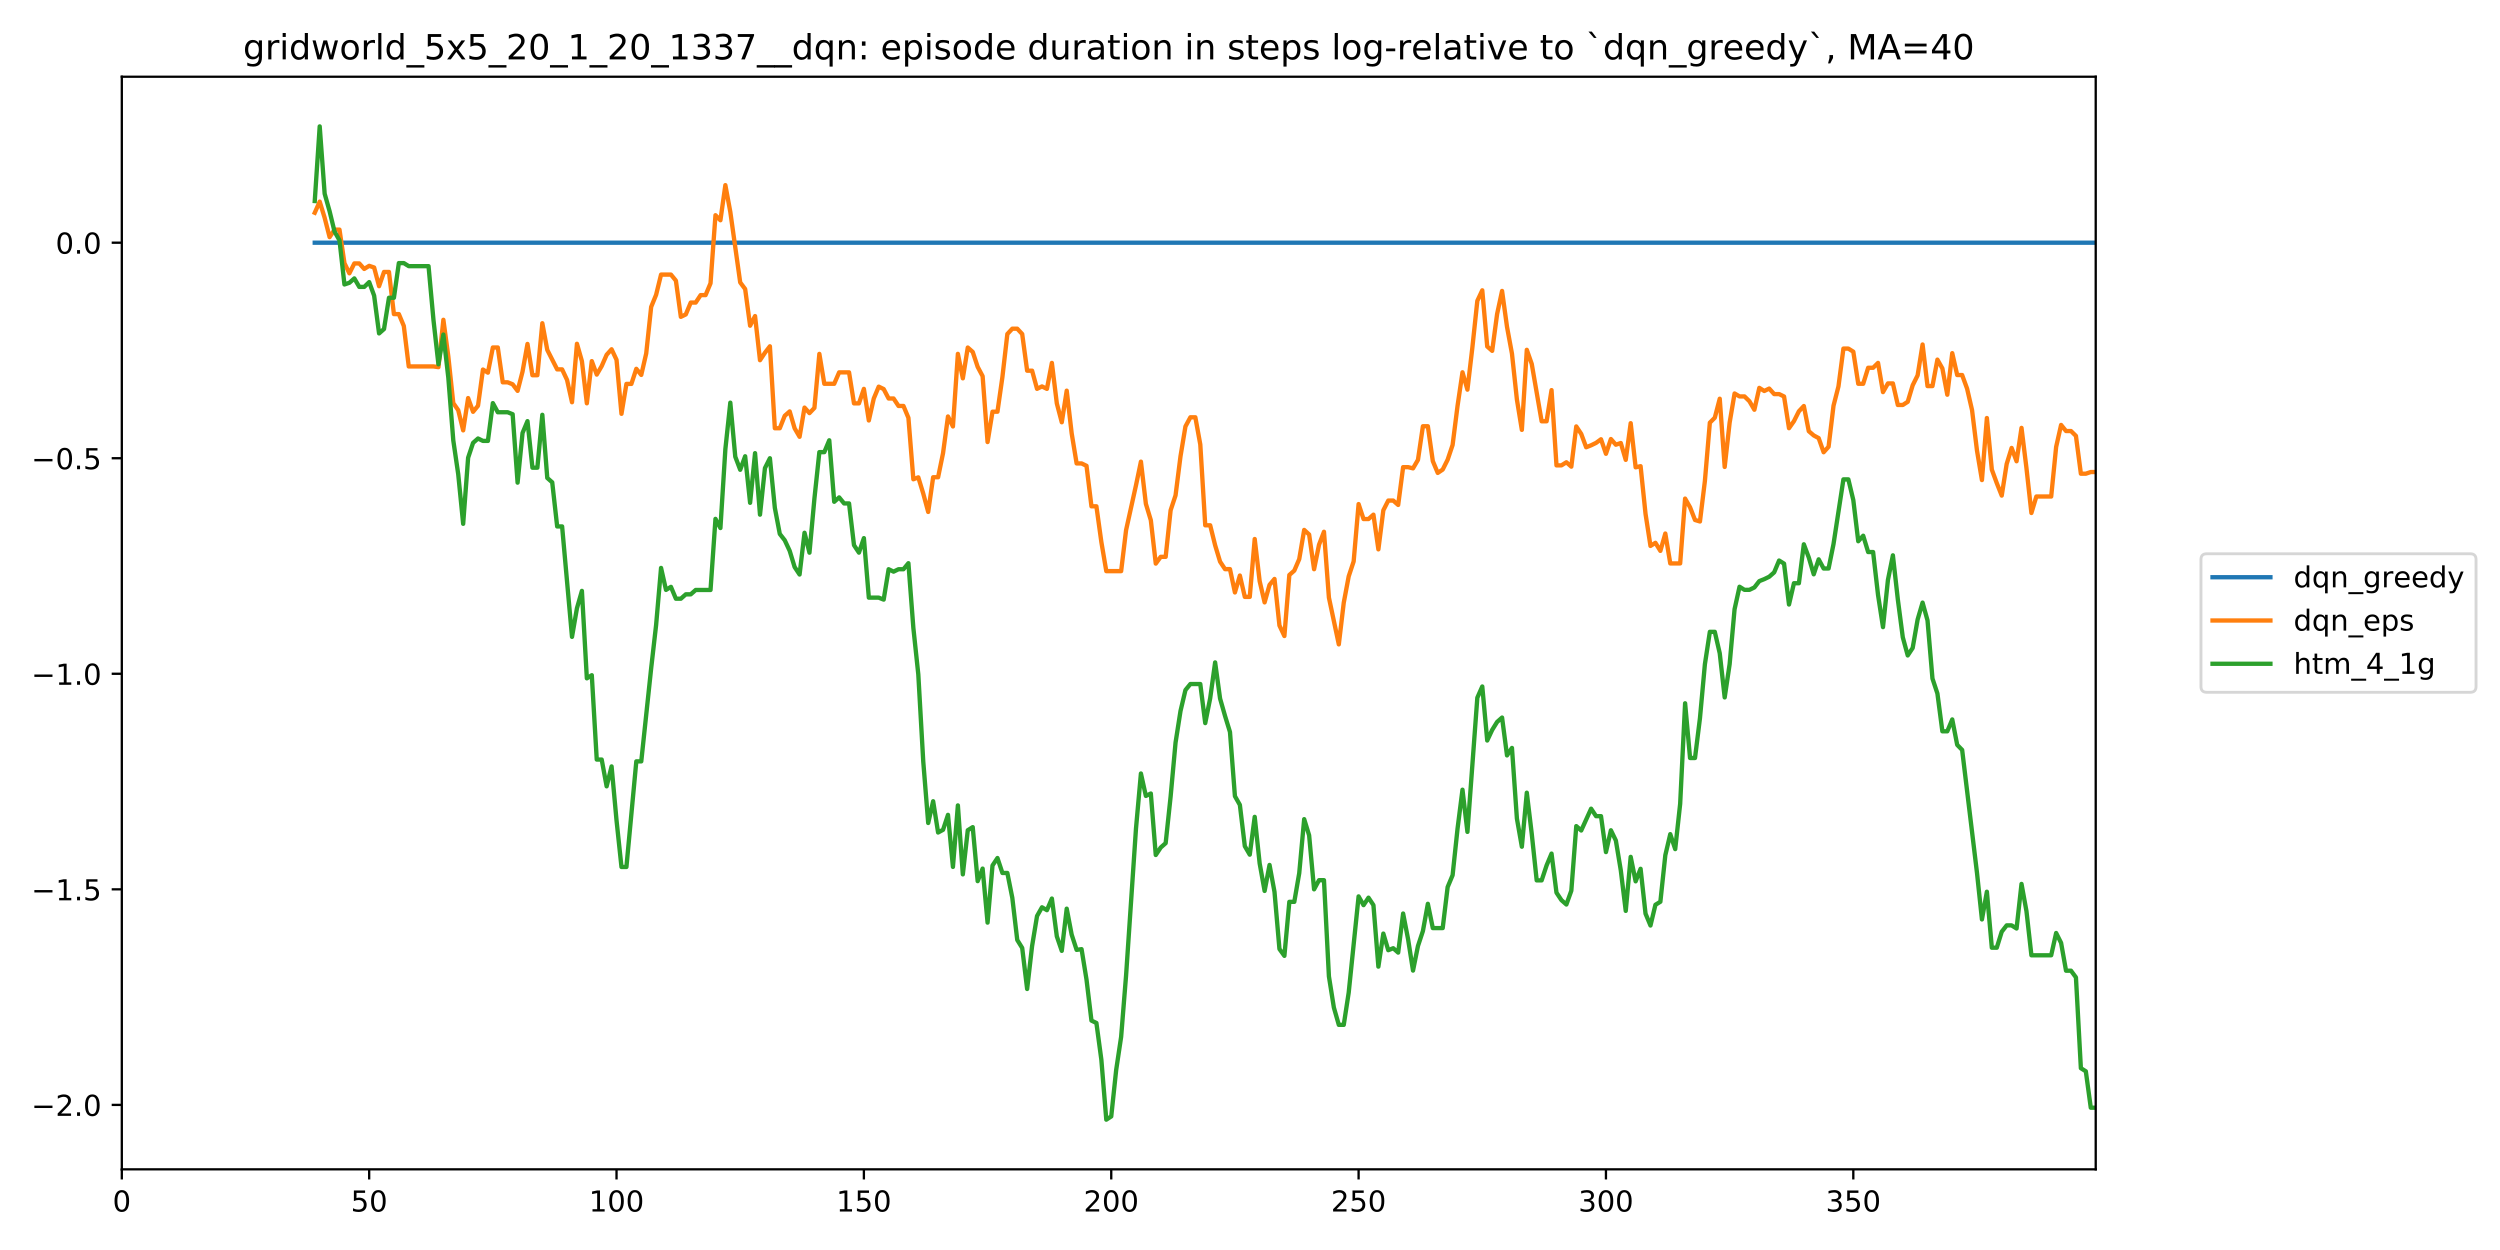 <?xml version="1.0" encoding="utf-8" standalone="no"?>
<!DOCTYPE svg PUBLIC "-//W3C//DTD SVG 1.1//EN"
  "http://www.w3.org/Graphics/SVG/1.1/DTD/svg11.dtd">
<!-- Created with matplotlib (https://matplotlib.org/) -->
<svg height="432pt" version="1.1" viewBox="0 0 864 432" width="864pt" xmlns="http://www.w3.org/2000/svg" xmlns:xlink="http://www.w3.org/1999/xlink">
 <defs>
  <style type="text/css">
*{stroke-linecap:butt;stroke-linejoin:round;}
  </style>
 </defs>
 <g id="figure_1">
  <g id="patch_1">
   <path d="M 0 432 
L 864 432 
L 864 0 
L 0 0 
z
" style="fill:#ffffff;"/>
  </g>
  <g id="axes_1">
   <g id="patch_2">
    <path d="M 42.1 404.12 
L 724.28 404.12 
L 724.28 26.52 
L 42.1 26.52 
z
" style="fill:#ffffff;"/>
   </g>
   <g id="matplotlib.axis_1">
    <g id="xtick_1">
     <g id="line2d_1">
      <defs>
       <path d="M 0 0 
L 0 3.5 
" id="m50e6a684e9" style="stroke:#000000;stroke-width:0.8;"/>
      </defs>
      <g>
       <use style="stroke:#000000;stroke-width:0.8;" x="42.1" xlink:href="#m50e6a684e9" y="404.12"/>
      </g>
     </g>
     <g id="text_1">
      <!-- 0 -->
      <defs>
       <path d="M 31.781 66.406 
Q 24.172 66.406 20.328 58.906 
Q 16.5 51.422 16.5 36.375 
Q 16.5 21.391 20.328 13.891 
Q 24.172 6.391 31.781 6.391 
Q 39.453 6.391 43.281 13.891 
Q 47.125 21.391 47.125 36.375 
Q 47.125 51.422 43.281 58.906 
Q 39.453 66.406 31.781 66.406 
z
M 31.781 74.219 
Q 44.047 74.219 50.516 64.516 
Q 56.984 54.828 56.984 36.375 
Q 56.984 17.969 50.516 8.266 
Q 44.047 -1.422 31.781 -1.422 
Q 19.531 -1.422 13.062 8.266 
Q 6.594 17.969 6.594 36.375 
Q 6.594 54.828 13.062 64.516 
Q 19.531 74.219 31.781 74.219 
z
" id="DejaVuSans-48"/>
      </defs>
      <g transform="translate(38.919 418.718)scale(0.1 -0.1)">
       <use xlink:href="#DejaVuSans-48"/>
      </g>
     </g>
    </g>
    <g id="xtick_2">
     <g id="line2d_2">
      <g>
       <use style="stroke:#000000;stroke-width:0.8;" x="127.586" xlink:href="#m50e6a684e9" y="404.12"/>
      </g>
     </g>
     <g id="text_2">
      <!-- 50 -->
      <defs>
       <path d="M 10.797 72.906 
L 49.516 72.906 
L 49.516 64.594 
L 19.828 64.594 
L 19.828 46.734 
Q 21.969 47.469 24.109 47.828 
Q 26.266 48.188 28.422 48.188 
Q 40.625 48.188 47.75 41.5 
Q 54.891 34.812 54.891 23.391 
Q 54.891 11.625 47.562 5.094 
Q 40.234 -1.422 26.906 -1.422 
Q 22.312 -1.422 17.547 -0.641 
Q 12.797 0.141 7.719 1.703 
L 7.719 11.625 
Q 12.109 9.234 16.797 8.062 
Q 21.484 6.891 26.703 6.891 
Q 35.156 6.891 40.078 11.328 
Q 45.016 15.766 45.016 23.391 
Q 45.016 31 40.078 35.438 
Q 35.156 39.891 26.703 39.891 
Q 22.75 39.891 18.812 39.016 
Q 14.891 38.141 10.797 36.281 
z
" id="DejaVuSans-53"/>
      </defs>
      <g transform="translate(121.224 418.718)scale(0.1 -0.1)">
       <use xlink:href="#DejaVuSans-53"/>
       <use x="63.623" xlink:href="#DejaVuSans-48"/>
      </g>
     </g>
    </g>
    <g id="xtick_3">
     <g id="line2d_3">
      <g>
       <use style="stroke:#000000;stroke-width:0.8;" x="213.072" xlink:href="#m50e6a684e9" y="404.12"/>
      </g>
     </g>
     <g id="text_3">
      <!-- 100 -->
      <defs>
       <path d="M 12.406 8.297 
L 28.516 8.297 
L 28.516 63.922 
L 10.984 60.406 
L 10.984 69.391 
L 28.422 72.906 
L 38.281 72.906 
L 38.281 8.297 
L 54.391 8.297 
L 54.391 0 
L 12.406 0 
z
" id="DejaVuSans-49"/>
      </defs>
      <g transform="translate(203.529 418.718)scale(0.1 -0.1)">
       <use xlink:href="#DejaVuSans-49"/>
       <use x="63.623" xlink:href="#DejaVuSans-48"/>
       <use x="127.246" xlink:href="#DejaVuSans-48"/>
      </g>
     </g>
    </g>
    <g id="xtick_4">
     <g id="line2d_4">
      <g>
       <use style="stroke:#000000;stroke-width:0.8;" x="298.559" xlink:href="#m50e6a684e9" y="404.12"/>
      </g>
     </g>
     <g id="text_4">
      <!-- 150 -->
      <g transform="translate(289.015 418.718)scale(0.1 -0.1)">
       <use xlink:href="#DejaVuSans-49"/>
       <use x="63.623" xlink:href="#DejaVuSans-53"/>
       <use x="127.246" xlink:href="#DejaVuSans-48"/>
      </g>
     </g>
    </g>
    <g id="xtick_5">
     <g id="line2d_5">
      <g>
       <use style="stroke:#000000;stroke-width:0.8;" x="384.045" xlink:href="#m50e6a684e9" y="404.12"/>
      </g>
     </g>
     <g id="text_5">
      <!-- 200 -->
      <defs>
       <path d="M 19.188 8.297 
L 53.609 8.297 
L 53.609 0 
L 7.328 0 
L 7.328 8.297 
Q 12.938 14.109 22.625 23.891 
Q 32.328 33.688 34.812 36.531 
Q 39.547 41.844 41.422 45.531 
Q 43.312 49.219 43.312 52.781 
Q 43.312 58.594 39.234 62.25 
Q 35.156 65.922 28.609 65.922 
Q 23.969 65.922 18.812 64.312 
Q 13.672 62.703 7.812 59.422 
L 7.812 69.391 
Q 13.766 71.781 18.938 73 
Q 24.125 74.219 28.422 74.219 
Q 39.75 74.219 46.484 68.547 
Q 53.219 62.891 53.219 53.422 
Q 53.219 48.922 51.531 44.891 
Q 49.859 40.875 45.406 35.406 
Q 44.188 33.984 37.641 27.219 
Q 31.109 20.453 19.188 8.297 
z
" id="DejaVuSans-50"/>
      </defs>
      <g transform="translate(374.501 418.718)scale(0.1 -0.1)">
       <use xlink:href="#DejaVuSans-50"/>
       <use x="63.623" xlink:href="#DejaVuSans-48"/>
       <use x="127.246" xlink:href="#DejaVuSans-48"/>
      </g>
     </g>
    </g>
    <g id="xtick_6">
     <g id="line2d_6">
      <g>
       <use style="stroke:#000000;stroke-width:0.8;" x="469.531" xlink:href="#m50e6a684e9" y="404.12"/>
      </g>
     </g>
     <g id="text_6">
      <!-- 250 -->
      <g transform="translate(459.987 418.718)scale(0.1 -0.1)">
       <use xlink:href="#DejaVuSans-50"/>
       <use x="63.623" xlink:href="#DejaVuSans-53"/>
       <use x="127.246" xlink:href="#DejaVuSans-48"/>
      </g>
     </g>
    </g>
    <g id="xtick_7">
     <g id="line2d_7">
      <g>
       <use style="stroke:#000000;stroke-width:0.8;" x="555.017" xlink:href="#m50e6a684e9" y="404.12"/>
      </g>
     </g>
     <g id="text_7">
      <!-- 300 -->
      <defs>
       <path d="M 40.578 39.312 
Q 47.656 37.797 51.625 33 
Q 55.609 28.219 55.609 21.188 
Q 55.609 10.406 48.188 4.484 
Q 40.766 -1.422 27.094 -1.422 
Q 22.516 -1.422 17.656 -0.516 
Q 12.797 0.391 7.625 2.203 
L 7.625 11.719 
Q 11.719 9.328 16.594 8.109 
Q 21.484 6.891 26.812 6.891 
Q 36.078 6.891 40.938 10.547 
Q 45.797 14.203 45.797 21.188 
Q 45.797 27.641 41.281 31.266 
Q 36.766 34.906 28.719 34.906 
L 20.219 34.906 
L 20.219 43.016 
L 29.109 43.016 
Q 36.375 43.016 40.234 45.922 
Q 44.094 48.828 44.094 54.297 
Q 44.094 59.906 40.109 62.906 
Q 36.141 65.922 28.719 65.922 
Q 24.656 65.922 20.016 65.031 
Q 15.375 64.156 9.812 62.312 
L 9.812 71.094 
Q 15.438 72.656 20.344 73.438 
Q 25.25 74.219 29.594 74.219 
Q 40.828 74.219 47.359 69.109 
Q 53.906 64.016 53.906 55.328 
Q 53.906 49.266 50.438 45.094 
Q 46.969 40.922 40.578 39.312 
z
" id="DejaVuSans-51"/>
      </defs>
      <g transform="translate(545.474 418.718)scale(0.1 -0.1)">
       <use xlink:href="#DejaVuSans-51"/>
       <use x="63.623" xlink:href="#DejaVuSans-48"/>
       <use x="127.246" xlink:href="#DejaVuSans-48"/>
      </g>
     </g>
    </g>
    <g id="xtick_8">
     <g id="line2d_8">
      <g>
       <use style="stroke:#000000;stroke-width:0.8;" x="640.504" xlink:href="#m50e6a684e9" y="404.12"/>
      </g>
     </g>
     <g id="text_8">
      <!-- 350 -->
      <g transform="translate(630.96 418.718)scale(0.1 -0.1)">
       <use xlink:href="#DejaVuSans-51"/>
       <use x="63.623" xlink:href="#DejaVuSans-53"/>
       <use x="127.246" xlink:href="#DejaVuSans-48"/>
      </g>
     </g>
    </g>
   </g>
   <g id="matplotlib.axis_2">
    <g id="ytick_1">
     <g id="line2d_9">
      <defs>
       <path d="M 0 0 
L -3.5 0 
" id="m782eca8bf7" style="stroke:#000000;stroke-width:0.8;"/>
      </defs>
      <g>
       <use style="stroke:#000000;stroke-width:0.8;" x="42.1" xlink:href="#m782eca8bf7" y="381.849"/>
      </g>
     </g>
     <g id="text_9">
      <!-- −2.0 -->
      <defs>
       <path d="M 10.594 35.5 
L 73.188 35.5 
L 73.188 27.203 
L 10.594 27.203 
z
" id="DejaVuSans-8722"/>
       <path d="M 10.688 12.406 
L 21 12.406 
L 21 0 
L 10.688 0 
z
" id="DejaVuSans-46"/>
      </defs>
      <g transform="translate(10.817 385.649)scale(0.1 -0.1)">
       <use xlink:href="#DejaVuSans-8722"/>
       <use x="83.789" xlink:href="#DejaVuSans-50"/>
       <use x="147.412" xlink:href="#DejaVuSans-46"/>
       <use x="179.199" xlink:href="#DejaVuSans-48"/>
      </g>
     </g>
    </g>
    <g id="ytick_2">
     <g id="line2d_10">
      <g>
       <use style="stroke:#000000;stroke-width:0.8;" x="42.1" xlink:href="#m782eca8bf7" y="307.355"/>
      </g>
     </g>
     <g id="text_10">
      <!-- −1.5 -->
      <g transform="translate(10.817 311.154)scale(0.1 -0.1)">
       <use xlink:href="#DejaVuSans-8722"/>
       <use x="83.789" xlink:href="#DejaVuSans-49"/>
       <use x="147.412" xlink:href="#DejaVuSans-46"/>
       <use x="179.199" xlink:href="#DejaVuSans-53"/>
      </g>
     </g>
    </g>
    <g id="ytick_3">
     <g id="line2d_11">
      <g>
       <use style="stroke:#000000;stroke-width:0.8;" x="42.1" xlink:href="#m782eca8bf7" y="232.86"/>
      </g>
     </g>
     <g id="text_11">
      <!-- −1.0 -->
      <g transform="translate(10.817 236.659)scale(0.1 -0.1)">
       <use xlink:href="#DejaVuSans-8722"/>
       <use x="83.789" xlink:href="#DejaVuSans-49"/>
       <use x="147.412" xlink:href="#DejaVuSans-46"/>
       <use x="179.199" xlink:href="#DejaVuSans-48"/>
      </g>
     </g>
    </g>
    <g id="ytick_4">
     <g id="line2d_12">
      <g>
       <use style="stroke:#000000;stroke-width:0.8;" x="42.1" xlink:href="#m782eca8bf7" y="158.366"/>
      </g>
     </g>
     <g id="text_12">
      <!-- −0.5 -->
      <g transform="translate(10.817 162.165)scale(0.1 -0.1)">
       <use xlink:href="#DejaVuSans-8722"/>
       <use x="83.789" xlink:href="#DejaVuSans-48"/>
       <use x="147.412" xlink:href="#DejaVuSans-46"/>
       <use x="179.199" xlink:href="#DejaVuSans-53"/>
      </g>
     </g>
    </g>
    <g id="ytick_5">
     <g id="line2d_13">
      <g>
       <use style="stroke:#000000;stroke-width:0.8;" x="42.1" xlink:href="#m782eca8bf7" y="83.871"/>
      </g>
     </g>
     <g id="text_13">
      <!-- 0.0 -->
      <g transform="translate(19.197 87.67)scale(0.1 -0.1)">
       <use xlink:href="#DejaVuSans-48"/>
       <use x="63.623" xlink:href="#DejaVuSans-46"/>
       <use x="95.41" xlink:href="#DejaVuSans-48"/>
      </g>
     </g>
    </g>
   </g>
   <g id="line2d_14">
    <path clip-path="url(#p826c9377f1)" d="M 108.779 83.871 
L 724.28 83.871 
L 724.28 83.871 
" style="fill:none;stroke:#1f77b4;stroke-linecap:square;stroke-width:1.5;"/>
   </g>
   <g id="line2d_15">
    <path clip-path="url(#p826c9377f1)" d="M 108.779 73.525 
L 110.489 69.685 
L 112.199 75.269 
L 113.908 81.942 
L 115.618 79.361 
L 117.328 79.361 
L 119.038 90.939 
L 120.747 94.457 
L 122.457 91.044 
L 124.167 91.044 
L 125.876 92.947 
L 127.586 91.875 
L 129.296 92.449 
L 131.006 98.906 
L 132.715 93.983 
L 134.425 93.983 
L 136.135 108.554 
L 137.845 108.554 
L 139.554 112.646 
L 141.264 126.643 
L 149.813 126.643 
L 151.522 126.887 
L 153.232 110.523 
L 154.942 123.23 
L 156.652 139.312 
L 158.361 141.748 
L 160.071 148.732 
L 161.781 137.574 
L 163.49 142.315 
L 165.2 140.231 
L 166.91 127.721 
L 168.62 128.792 
L 170.329 120.09 
L 172.039 120.09 
L 173.749 132.128 
L 175.458 132.128 
L 177.168 132.807 
L 178.878 135.08 
L 180.588 128.424 
L 182.297 118.871 
L 184.007 129.674 
L 185.717 129.674 
L 187.427 111.712 
L 189.136 120.925 
L 192.556 127.659 
L 194.265 127.659 
L 195.975 131.313 
L 197.685 139.009 
L 199.395 118.812 
L 201.104 124.806 
L 202.814 139.378 
L 204.524 124.806 
L 206.234 129.46 
L 207.943 126.523 
L 209.653 122.613 
L 211.363 120.71 
L 213.072 124.347 
L 214.782 143.011 
L 216.492 132.683 
L 218.202 132.683 
L 219.911 127.47 
L 221.621 129.567 
L 223.331 122.154 
L 225.041 106.073 
L 226.75 101.886 
L 228.46 94.902 
L 231.879 94.902 
L 233.589 96.986 
L 235.299 109.496 
L 237.009 108.665 
L 238.718 104.573 
L 240.428 104.573 
L 242.138 101.991 
L 243.847 101.991 
L 245.557 97.899 
L 247.267 74.382 
L 248.977 76.118 
L 250.686 63.988 
L 252.396 73.244 
L 255.816 97.611 
L 257.525 99.89 
L 259.235 112.558 
L 260.945 109.238 
L 262.654 124.488 
L 264.364 121.906 
L 266.074 119.684 
L 267.784 147.995 
L 269.493 147.995 
L 271.203 143.702 
L 272.913 142.192 
L 274.623 148.017 
L 276.332 150.954 
L 278.042 140.867 
L 279.752 142.77 
L 281.461 140.974 
L 283.171 122.311 
L 284.881 132.638 
L 288.3 132.638 
L 290.01 128.685 
L 293.429 128.685 
L 295.139 139.404 
L 296.849 139.404 
L 298.559 134.399 
L 300.268 145.317 
L 301.978 137.72 
L 303.688 133.628 
L 305.398 134.46 
L 307.107 137.72 
L 308.817 137.72 
L 310.527 140.302 
L 312.236 140.302 
L 313.946 144.394 
L 315.656 165.639 
L 317.366 164.975 
L 319.075 170.577 
L 320.785 176.927 
L 322.495 164.938 
L 324.205 164.938 
L 325.914 156.602 
L 327.624 143.933 
L 329.334 147.377 
L 331.043 122.297 
L 332.753 130.751 
L 334.463 120.114 
L 336.173 121.624 
L 337.882 126.787 
L 339.592 130.009 
L 341.302 152.765 
L 343.011 142.285 
L 344.721 142.285 
L 346.431 130.296 
L 348.141 115.438 
L 349.85 113.597 
L 351.56 113.597 
L 353.27 115.438 
L 354.98 128.107 
L 356.689 128.107 
L 358.399 134.379 
L 360.109 133.547 
L 361.818 134.394 
L 363.528 125.425 
L 365.238 139.422 
L 366.948 145.938 
L 368.657 135.02 
L 370.367 149.745 
L 372.077 160.156 
L 373.787 160.156 
L 375.496 160.987 
L 377.206 174.985 
L 378.916 174.985 
L 380.625 187.298 
L 382.335 197.385 
L 387.464 197.385 
L 389.174 183.206 
L 392.593 167.73 
L 394.303 159.546 
L 396.013 174.117 
L 397.723 179.782 
L 399.432 194.776 
L 401.142 192.442 
L 402.852 192.442 
L 404.562 176.361 
L 406.271 171.197 
L 407.981 157.698 
L 409.691 147.371 
L 411.4 144.215 
L 413.11 144.215 
L 414.82 153.622 
L 416.53 181.541 
L 418.239 181.541 
L 419.949 188.445 
L 421.659 194.109 
L 423.369 196.691 
L 425.078 196.691 
L 426.788 204.747 
L 428.498 198.904 
L 430.207 206.279 
L 431.917 206.279 
L 433.627 186.287 
L 435.337 200.859 
L 437.046 208.182 
L 438.756 202.124 
L 440.466 200.089 
L 442.175 216.17 
L 443.885 219.807 
L 445.595 198.717 
L 447.305 197.207 
L 449.014 193.23 
L 450.724 183.143 
L 452.434 184.728 
L 454.144 196.718 
L 455.853 188.267 
L 457.563 183.783 
L 459.273 206.538 
L 462.692 222.694 
L 464.402 208.3 
L 466.112 199.191 
L 467.821 194.027 
L 469.531 174.213 
L 471.241 179.377 
L 472.951 179.377 
L 474.66 177.866 
L 476.37 189.856 
L 478.08 176.356 
L 479.789 172.997 
L 481.499 172.997 
L 483.209 174.507 
L 484.919 161.446 
L 486.628 161.446 
L 488.338 161.865 
L 490.048 158.928 
L 491.757 147.315 
L 493.467 147.315 
L 495.177 159.349 
L 496.887 163.441 
L 498.596 162.285 
L 500.306 158.872 
L 502.016 153.784 
L 503.726 140.284 
L 505.435 128.668 
L 507.145 134.662 
L 508.855 120.052 
L 510.564 103.971 
L 512.274 100.334 
L 513.984 119.74 
L 515.694 121.25 
L 517.403 108.524 
L 519.113 100.553 
L 520.823 112.965 
L 522.533 122.22 
L 524.242 138.083 
L 525.952 148.563 
L 527.662 120.901 
L 529.371 125.778 
L 532.791 145.591 
L 534.501 145.591 
L 536.21 134.826 
L 537.92 160.832 
L 539.63 160.832 
L 541.339 159.761 
L 543.049 161.271 
L 544.759 147.379 
L 546.469 149.961 
L 548.178 154.573 
L 549.888 153.894 
L 551.598 153.063 
L 553.308 151.81 
L 555.017 156.827 
L 556.727 151.731 
L 558.437 153.69 
L 560.146 153.111 
L 561.856 158.924 
L 563.566 146.256 
L 565.276 161.506 
L 566.985 161.114 
L 568.695 177.588 
L 570.405 188.671 
L 572.115 187.599 
L 573.824 190.382 
L 575.534 184.388 
L 577.244 194.715 
L 580.663 194.715 
L 582.373 172.315 
L 584.083 175.316 
L 585.792 179.707 
L 587.502 180.223 
L 589.212 166.226 
L 590.922 146.085 
L 592.631 144.369 
L 594.341 137.8 
L 596.051 161.37 
L 597.76 146.074 
L 599.47 135.987 
L 601.18 137 
L 602.89 137 
L 604.599 138.669 
L 606.309 141.606 
L 608.019 134.051 
L 609.728 135.123 
L 611.438 134.292 
L 613.148 136.194 
L 614.858 136.194 
L 616.567 137.026 
L 618.277 147.983 
L 619.987 145.553 
L 621.697 142.14 
L 623.406 140.324 
L 625.116 149.015 
L 626.826 150.49 
L 628.535 151.414 
L 630.245 156.293 
L 631.955 154.39 
L 633.665 140.211 
L 635.374 133.538 
L 637.084 120.477 
L 638.794 120.477 
L 640.504 121.548 
L 642.213 132.625 
L 643.923 132.625 
L 645.633 127.106 
L 647.342 127.106 
L 649.052 125.423 
L 650.762 135.509 
L 652.472 132.507 
L 654.181 132.507 
L 655.891 139.962 
L 657.601 139.962 
L 659.31 138.858 
L 661.02 133.161 
L 662.73 129.727 
L 664.44 119.059 
L 666.149 133.424 
L 667.859 133.424 
L 669.569 124.287 
L 671.279 127.316 
L 672.988 136.413 
L 674.698 122.057 
L 676.408 129.611 
L 678.117 129.611 
L 679.827 134.317 
L 681.537 141.73 
L 683.247 155.727 
L 684.956 165.908 
L 686.666 144.472 
L 688.376 162.304 
L 690.086 166.971 
L 691.795 171.274 
L 693.505 160.356 
L 695.215 154.813 
L 696.924 159.408 
L 698.634 147.885 
L 700.344 161.777 
L 702.054 177.284 
L 703.763 171.6 
L 708.892 171.6 
L 710.602 154.447 
L 712.312 146.86 
L 714.022 148.966 
L 715.731 148.966 
L 717.441 150.649 
L 719.151 163.71 
L 720.861 163.71 
L 722.57 163.136 
L 724.28 163.136 
L 724.28 163.136 
" style="fill:none;stroke:#ff7f0e;stroke-linecap:square;stroke-width:1.5;"/>
   </g>
   <g id="line2d_16">
    <path clip-path="url(#p826c9377f1)" d="M 108.779 69.477 
L 110.489 43.684 
L 112.199 66.936 
L 113.908 73.005 
L 115.618 80.034 
L 117.328 83.054 
L 119.038 98.304 
L 120.747 97.73 
L 122.457 96.22 
L 124.167 99.157 
L 125.876 99.157 
L 127.586 97.495 
L 129.296 102.161 
L 131.006 115.222 
L 132.715 113.711 
L 134.425 102.908 
L 136.135 102.908 
L 137.845 90.919 
L 139.554 90.919 
L 141.264 91.99 
L 148.103 91.99 
L 149.813 110.654 
L 151.522 125.904 
L 153.232 115.626 
L 154.942 130.559 
L 156.652 152.183 
L 158.361 163.875 
L 160.071 181.028 
L 161.781 158.191 
L 163.49 153.058 
L 165.2 151.548 
L 166.91 152.379 
L 168.62 152.379 
L 170.329 139.318 
L 172.039 142.474 
L 175.458 142.474 
L 177.168 143.153 
L 178.878 166.794 
L 180.588 149.641 
L 182.297 145.549 
L 184.007 161.63 
L 185.717 161.63 
L 187.427 143.359 
L 189.136 165.178 
L 190.846 166.689 
L 192.556 181.939 
L 194.265 181.939 
L 197.685 220.097 
L 199.395 210.192 
L 201.104 204.214 
L 202.814 234.428 
L 204.524 233.356 
L 206.234 262.499 
L 207.943 262.499 
L 209.653 271.754 
L 211.363 264.879 
L 213.072 283.542 
L 214.782 299.624 
L 216.492 299.624 
L 219.911 263.128 
L 221.621 263.128 
L 225.041 230.965 
L 226.75 216.013 
L 228.46 196.278 
L 230.17 203.865 
L 231.879 202.821 
L 233.589 206.913 
L 235.299 206.913 
L 237.009 205.403 
L 238.718 205.403 
L 240.428 203.893 
L 245.557 203.893 
L 247.267 179.327 
L 248.977 182.483 
L 250.686 155.243 
L 252.396 139.161 
L 254.106 157.825 
L 255.816 162.355 
L 257.525 157.689 
L 259.235 173.771 
L 260.945 156.618 
L 262.654 177.863 
L 264.364 161.781 
L 266.074 158.368 
L 267.784 175.521 
L 269.493 184.52 
L 271.203 186.709 
L 272.913 190.363 
L 274.623 195.965 
L 276.332 198.547 
L 278.042 184.127 
L 279.752 191.003 
L 281.461 172.339 
L 283.171 156.258 
L 284.881 156.258 
L 286.591 152.166 
L 288.3 173.411 
L 290.01 171.901 
L 291.72 173.985 
L 293.429 173.985 
L 295.139 188.404 
L 296.849 190.986 
L 298.559 185.981 
L 300.268 206.547 
L 303.688 206.547 
L 305.398 207.226 
L 307.107 196.728 
L 308.817 197.559 
L 310.527 196.728 
L 312.236 196.728 
L 313.946 194.644 
L 315.656 217.01 
L 317.366 233.092 
L 319.075 263.17 
L 320.785 284.416 
L 322.495 276.911 
L 324.205 287.714 
L 325.914 286.778 
L 327.624 281.614 
L 329.334 299.598 
L 331.043 278.353 
L 332.753 302.18 
L 334.463 286.93 
L 336.173 285.858 
L 337.882 304.522 
L 339.592 300.189 
L 341.302 318.852 
L 343.011 299.118 
L 344.721 296.536 
L 346.431 301.699 
L 348.141 301.699 
L 349.85 310.276 
L 351.56 324.847 
L 353.27 327.607 
L 354.98 341.786 
L 356.689 326.962 
L 358.399 316.584 
L 360.109 313.563 
L 361.818 314.553 
L 363.528 310.545 
L 365.238 323.606 
L 366.948 328.611 
L 368.657 314.04 
L 370.367 323.009 
L 372.077 328.273 
L 373.787 328.032 
L 375.496 338.53 
L 377.206 352.709 
L 378.916 353.54 
L 380.625 366.209 
L 382.335 386.956 
L 384.045 385.835 
L 385.755 369.753 
L 387.464 358.338 
L 389.174 337.093 
L 392.593 286.381 
L 394.303 267.326 
L 396.013 275.071 
L 397.723 274.24 
L 399.432 295.485 
L 401.142 292.903 
L 402.852 291.393 
L 404.562 275.311 
L 406.271 256.648 
L 407.981 245.73 
L 409.691 238.482 
L 411.4 236.398 
L 414.82 236.398 
L 416.53 249.898 
L 418.239 241.321 
L 419.949 228.932 
L 421.659 241.422 
L 423.369 247.417 
L 425.078 252.985 
L 426.788 275.151 
L 428.498 278.172 
L 430.207 292.432 
L 431.917 295.369 
L 433.627 282.308 
L 435.337 298.39 
L 437.046 307.902 
L 438.756 298.933 
L 440.466 308.24 
L 442.175 327.975 
L 443.885 330.34 
L 445.595 311.677 
L 447.305 311.677 
L 449.014 301.768 
L 450.724 283.105 
L 452.434 288.688 
L 454.144 307.352 
L 455.853 304.196 
L 457.563 304.196 
L 459.273 337.43 
L 460.982 348.196 
L 462.692 354.191 
L 464.402 354.191 
L 466.112 343.032 
L 469.531 309.798 
L 471.241 312.818 
L 472.951 310.237 
L 474.66 312.818 
L 476.37 334.063 
L 478.08 322.648 
L 479.789 328.386 
L 481.499 327.707 
L 483.209 329.217 
L 484.919 315.717 
L 486.628 324.551 
L 488.338 335.43 
L 490.048 326.929 
L 491.757 321.765 
L 493.467 312.357 
L 495.177 320.743 
L 498.596 320.743 
L 500.306 306.564 
L 502.016 302.472 
L 503.726 286.391 
L 505.435 272.926 
L 507.145 287.498 
L 510.564 241.128 
L 512.274 237.253 
L 513.984 255.917 
L 515.694 252.263 
L 517.403 249.504 
L 519.113 247.993 
L 520.823 261.073 
L 522.533 258.491 
L 524.242 282.892 
L 525.952 292.624 
L 527.662 273.961 
L 529.371 288.177 
L 531.081 304.258 
L 532.791 304.258 
L 534.501 299.095 
L 536.21 295.003 
L 537.92 308.502 
L 539.63 311.084 
L 541.339 312.594 
L 543.049 307.823 
L 544.759 285.507 
L 546.469 287.017 
L 549.888 279.485 
L 551.598 282.066 
L 553.308 282.066 
L 555.017 294.478 
L 556.727 286.945 
L 558.437 290.474 
L 560.146 300.801 
L 561.856 314.798 
L 563.566 296.135 
L 565.276 304.589 
L 566.985 300.257 
L 568.695 315.764 
L 570.405 319.856 
L 572.115 312.698 
L 573.824 311.645 
L 575.534 295.563 
L 577.244 288.284 
L 578.953 293.448 
L 580.663 277.805 
L 582.373 243.06 
L 584.083 261.964 
L 585.792 261.964 
L 587.502 248.224 
L 589.212 229.56 
L 590.922 218.356 
L 592.631 218.356 
L 594.341 225.777 
L 596.051 241.027 
L 597.76 229.545 
L 599.47 210.527 
L 601.18 202.781 
L 602.89 203.853 
L 604.599 203.853 
L 606.309 203.022 
L 608.019 200.832 
L 609.728 200.153 
L 611.438 199.322 
L 613.148 197.812 
L 614.858 193.72 
L 616.567 194.791 
L 618.277 208.916 
L 619.987 201.563 
L 621.697 201.563 
L 623.406 188.113 
L 625.116 192.671 
L 626.826 198.475 
L 628.535 193.311 
L 630.245 196.467 
L 631.955 196.467 
L 633.665 188.013 
L 637.084 165.68 
L 638.794 165.68 
L 640.504 172.838 
L 642.213 187.049 
L 643.923 185.147 
L 645.633 190.786 
L 647.342 190.786 
L 649.052 205.634 
L 650.762 216.73 
L 652.472 200.409 
L 654.181 191.926 
L 655.891 207.177 
L 657.601 220.238 
L 659.31 226.519 
L 661.02 223.937 
L 662.73 214.108 
L 664.44 208.265 
L 666.149 214.418 
L 667.859 234.508 
L 669.569 239.671 
L 671.279 252.732 
L 672.988 252.732 
L 674.698 248.64 
L 676.408 257.43 
L 678.117 259.18 
L 683.247 301.671 
L 684.956 317.752 
L 686.666 308.186 
L 688.376 327.528 
L 690.086 327.528 
L 691.795 322.005 
L 693.505 319.816 
L 695.215 319.816 
L 696.924 320.887 
L 698.634 305.485 
L 700.344 314.893 
L 702.054 330.143 
L 708.892 330.143 
L 710.602 322.447 
L 712.312 325.86 
L 714.022 335.47 
L 715.731 335.47 
L 717.441 337.776 
L 719.151 369.17 
L 720.861 370.241 
L 722.57 382.815 
L 724.28 382.815 
L 724.28 382.815 
" style="fill:none;stroke:#2ca02c;stroke-linecap:square;stroke-width:1.5;"/>
   </g>
   <g id="patch_3">
    <path d="M 42.1 404.12 
L 42.1 26.52 
" style="fill:none;stroke:#000000;stroke-linecap:square;stroke-linejoin:miter;stroke-width:0.8;"/>
   </g>
   <g id="patch_4">
    <path d="M 724.28 404.12 
L 724.28 26.52 
" style="fill:none;stroke:#000000;stroke-linecap:square;stroke-linejoin:miter;stroke-width:0.8;"/>
   </g>
   <g id="patch_5">
    <path d="M 42.1 404.12 
L 724.28 404.12 
" style="fill:none;stroke:#000000;stroke-linecap:square;stroke-linejoin:miter;stroke-width:0.8;"/>
   </g>
   <g id="patch_6">
    <path d="M 42.1 26.52 
L 724.28 26.52 
" style="fill:none;stroke:#000000;stroke-linecap:square;stroke-linejoin:miter;stroke-width:0.8;"/>
   </g>
   <g id="text_14">
    <!-- gridworld_5x5_20_1_20_1337__dqn: episode duration in steps log-relative to `dqn_greedy`, MA=40 -->
    <defs>
     <path d="M 45.406 27.984 
Q 45.406 37.75 41.375 43.109 
Q 37.359 48.484 30.078 48.484 
Q 22.859 48.484 18.828 43.109 
Q 14.797 37.75 14.797 27.984 
Q 14.797 18.266 18.828 12.891 
Q 22.859 7.516 30.078 7.516 
Q 37.359 7.516 41.375 12.891 
Q 45.406 18.266 45.406 27.984 
z
M 54.391 6.781 
Q 54.391 -7.172 48.188 -13.984 
Q 42 -20.797 29.203 -20.797 
Q 24.469 -20.797 20.266 -20.094 
Q 16.062 -19.391 12.109 -17.922 
L 12.109 -9.188 
Q 16.062 -11.328 19.922 -12.344 
Q 23.781 -13.375 27.781 -13.375 
Q 36.625 -13.375 41.016 -8.766 
Q 45.406 -4.156 45.406 5.172 
L 45.406 9.625 
Q 42.625 4.781 38.281 2.391 
Q 33.938 0 27.875 0 
Q 17.828 0 11.672 7.656 
Q 5.516 15.328 5.516 27.984 
Q 5.516 40.672 11.672 48.328 
Q 17.828 56 27.875 56 
Q 33.938 56 38.281 53.609 
Q 42.625 51.219 45.406 46.391 
L 45.406 54.688 
L 54.391 54.688 
z
" id="DejaVuSans-103"/>
     <path d="M 41.109 46.297 
Q 39.594 47.172 37.812 47.578 
Q 36.031 48 33.891 48 
Q 26.266 48 22.188 43.047 
Q 18.109 38.094 18.109 28.812 
L 18.109 0 
L 9.078 0 
L 9.078 54.688 
L 18.109 54.688 
L 18.109 46.188 
Q 20.953 51.172 25.484 53.578 
Q 30.031 56 36.531 56 
Q 37.453 56 38.578 55.875 
Q 39.703 55.766 41.062 55.516 
z
" id="DejaVuSans-114"/>
     <path d="M 9.422 54.688 
L 18.406 54.688 
L 18.406 0 
L 9.422 0 
z
M 9.422 75.984 
L 18.406 75.984 
L 18.406 64.594 
L 9.422 64.594 
z
" id="DejaVuSans-105"/>
     <path d="M 45.406 46.391 
L 45.406 75.984 
L 54.391 75.984 
L 54.391 0 
L 45.406 0 
L 45.406 8.203 
Q 42.578 3.328 38.25 0.953 
Q 33.938 -1.422 27.875 -1.422 
Q 17.969 -1.422 11.734 6.484 
Q 5.516 14.406 5.516 27.297 
Q 5.516 40.188 11.734 48.094 
Q 17.969 56 27.875 56 
Q 33.938 56 38.25 53.625 
Q 42.578 51.266 45.406 46.391 
z
M 14.797 27.297 
Q 14.797 17.391 18.875 11.75 
Q 22.953 6.109 30.078 6.109 
Q 37.203 6.109 41.297 11.75 
Q 45.406 17.391 45.406 27.297 
Q 45.406 37.203 41.297 42.844 
Q 37.203 48.484 30.078 48.484 
Q 22.953 48.484 18.875 42.844 
Q 14.797 37.203 14.797 27.297 
z
" id="DejaVuSans-100"/>
     <path d="M 4.203 54.688 
L 13.188 54.688 
L 24.422 12.016 
L 35.594 54.688 
L 46.188 54.688 
L 57.422 12.016 
L 68.609 54.688 
L 77.594 54.688 
L 63.281 0 
L 52.688 0 
L 40.922 44.828 
L 29.109 0 
L 18.5 0 
z
" id="DejaVuSans-119"/>
     <path d="M 30.609 48.391 
Q 23.391 48.391 19.188 42.75 
Q 14.984 37.109 14.984 27.297 
Q 14.984 17.484 19.156 11.844 
Q 23.344 6.203 30.609 6.203 
Q 37.797 6.203 41.984 11.859 
Q 46.188 17.531 46.188 27.297 
Q 46.188 37.016 41.984 42.703 
Q 37.797 48.391 30.609 48.391 
z
M 30.609 56 
Q 42.328 56 49.016 48.375 
Q 55.719 40.766 55.719 27.297 
Q 55.719 13.875 49.016 6.219 
Q 42.328 -1.422 30.609 -1.422 
Q 18.844 -1.422 12.172 6.219 
Q 5.516 13.875 5.516 27.297 
Q 5.516 40.766 12.172 48.375 
Q 18.844 56 30.609 56 
z
" id="DejaVuSans-111"/>
     <path d="M 9.422 75.984 
L 18.406 75.984 
L 18.406 0 
L 9.422 0 
z
" id="DejaVuSans-108"/>
     <path d="M 50.984 -16.609 
L 50.984 -23.578 
L -0.984 -23.578 
L -0.984 -16.609 
z
" id="DejaVuSans-95"/>
     <path d="M 54.891 54.688 
L 35.109 28.078 
L 55.906 0 
L 45.312 0 
L 29.391 21.484 
L 13.484 0 
L 2.875 0 
L 24.125 28.609 
L 4.688 54.688 
L 15.281 54.688 
L 29.781 35.203 
L 44.281 54.688 
z
" id="DejaVuSans-120"/>
     <path d="M 8.203 72.906 
L 55.078 72.906 
L 55.078 68.703 
L 28.609 0 
L 18.312 0 
L 43.219 64.594 
L 8.203 64.594 
z
" id="DejaVuSans-55"/>
     <path d="M 14.797 27.297 
Q 14.797 17.391 18.875 11.75 
Q 22.953 6.109 30.078 6.109 
Q 37.203 6.109 41.297 11.75 
Q 45.406 17.391 45.406 27.297 
Q 45.406 37.203 41.297 42.844 
Q 37.203 48.484 30.078 48.484 
Q 22.953 48.484 18.875 42.844 
Q 14.797 37.203 14.797 27.297 
z
M 45.406 8.203 
Q 42.578 3.328 38.25 0.953 
Q 33.938 -1.422 27.875 -1.422 
Q 17.969 -1.422 11.734 6.484 
Q 5.516 14.406 5.516 27.297 
Q 5.516 40.188 11.734 48.094 
Q 17.969 56 27.875 56 
Q 33.938 56 38.25 53.625 
Q 42.578 51.266 45.406 46.391 
L 45.406 54.688 
L 54.391 54.688 
L 54.391 -20.797 
L 45.406 -20.797 
z
" id="DejaVuSans-113"/>
     <path d="M 54.891 33.016 
L 54.891 0 
L 45.906 0 
L 45.906 32.719 
Q 45.906 40.484 42.875 44.328 
Q 39.844 48.188 33.797 48.188 
Q 26.516 48.188 22.312 43.547 
Q 18.109 38.922 18.109 30.906 
L 18.109 0 
L 9.078 0 
L 9.078 54.688 
L 18.109 54.688 
L 18.109 46.188 
Q 21.344 51.125 25.703 53.562 
Q 30.078 56 35.797 56 
Q 45.219 56 50.047 50.172 
Q 54.891 44.344 54.891 33.016 
z
" id="DejaVuSans-110"/>
     <path d="M 11.719 12.406 
L 22.016 12.406 
L 22.016 0 
L 11.719 0 
z
M 11.719 51.703 
L 22.016 51.703 
L 22.016 39.312 
L 11.719 39.312 
z
" id="DejaVuSans-58"/>
     <path id="DejaVuSans-32"/>
     <path d="M 56.203 29.594 
L 56.203 25.203 
L 14.891 25.203 
Q 15.484 15.922 20.484 11.062 
Q 25.484 6.203 34.422 6.203 
Q 39.594 6.203 44.453 7.469 
Q 49.312 8.734 54.109 11.281 
L 54.109 2.781 
Q 49.266 0.734 44.188 -0.344 
Q 39.109 -1.422 33.891 -1.422 
Q 20.797 -1.422 13.156 6.188 
Q 5.516 13.812 5.516 26.812 
Q 5.516 40.234 12.766 48.109 
Q 20.016 56 32.328 56 
Q 43.359 56 49.781 48.891 
Q 56.203 41.797 56.203 29.594 
z
M 47.219 32.234 
Q 47.125 39.594 43.094 43.984 
Q 39.062 48.391 32.422 48.391 
Q 24.906 48.391 20.391 44.141 
Q 15.875 39.891 15.188 32.172 
z
" id="DejaVuSans-101"/>
     <path d="M 18.109 8.203 
L 18.109 -20.797 
L 9.078 -20.797 
L 9.078 54.688 
L 18.109 54.688 
L 18.109 46.391 
Q 20.953 51.266 25.266 53.625 
Q 29.594 56 35.594 56 
Q 45.562 56 51.781 48.094 
Q 58.016 40.188 58.016 27.297 
Q 58.016 14.406 51.781 6.484 
Q 45.562 -1.422 35.594 -1.422 
Q 29.594 -1.422 25.266 0.953 
Q 20.953 3.328 18.109 8.203 
z
M 48.688 27.297 
Q 48.688 37.203 44.609 42.844 
Q 40.531 48.484 33.406 48.484 
Q 26.266 48.484 22.188 42.844 
Q 18.109 37.203 18.109 27.297 
Q 18.109 17.391 22.188 11.75 
Q 26.266 6.109 33.406 6.109 
Q 40.531 6.109 44.609 11.75 
Q 48.688 17.391 48.688 27.297 
z
" id="DejaVuSans-112"/>
     <path d="M 44.281 53.078 
L 44.281 44.578 
Q 40.484 46.531 36.375 47.5 
Q 32.281 48.484 27.875 48.484 
Q 21.188 48.484 17.844 46.438 
Q 14.5 44.391 14.5 40.281 
Q 14.5 37.156 16.891 35.375 
Q 19.281 33.594 26.516 31.984 
L 29.594 31.297 
Q 39.156 29.25 43.188 25.516 
Q 47.219 21.781 47.219 15.094 
Q 47.219 7.469 41.188 3.016 
Q 35.156 -1.422 24.609 -1.422 
Q 20.219 -1.422 15.453 -0.562 
Q 10.688 0.297 5.422 2 
L 5.422 11.281 
Q 10.406 8.688 15.234 7.391 
Q 20.062 6.109 24.812 6.109 
Q 31.156 6.109 34.562 8.281 
Q 37.984 10.453 37.984 14.406 
Q 37.984 18.062 35.516 20.016 
Q 33.062 21.969 24.703 23.781 
L 21.578 24.516 
Q 13.234 26.266 9.516 29.906 
Q 5.812 33.547 5.812 39.891 
Q 5.812 47.609 11.281 51.797 
Q 16.75 56 26.812 56 
Q 31.781 56 36.172 55.266 
Q 40.578 54.547 44.281 53.078 
z
" id="DejaVuSans-115"/>
     <path d="M 8.5 21.578 
L 8.5 54.688 
L 17.484 54.688 
L 17.484 21.922 
Q 17.484 14.156 20.5 10.266 
Q 23.531 6.391 29.594 6.391 
Q 36.859 6.391 41.078 11.031 
Q 45.312 15.672 45.312 23.688 
L 45.312 54.688 
L 54.297 54.688 
L 54.297 0 
L 45.312 0 
L 45.312 8.406 
Q 42.047 3.422 37.719 1 
Q 33.406 -1.422 27.688 -1.422 
Q 18.266 -1.422 13.375 4.438 
Q 8.5 10.297 8.5 21.578 
z
M 31.109 56 
z
" id="DejaVuSans-117"/>
     <path d="M 34.281 27.484 
Q 23.391 27.484 19.188 25 
Q 14.984 22.516 14.984 16.5 
Q 14.984 11.719 18.141 8.906 
Q 21.297 6.109 26.703 6.109 
Q 34.188 6.109 38.703 11.406 
Q 43.219 16.703 43.219 25.484 
L 43.219 27.484 
z
M 52.203 31.203 
L 52.203 0 
L 43.219 0 
L 43.219 8.297 
Q 40.141 3.328 35.547 0.953 
Q 30.953 -1.422 24.312 -1.422 
Q 15.922 -1.422 10.953 3.297 
Q 6 8.016 6 15.922 
Q 6 25.141 12.172 29.828 
Q 18.359 34.516 30.609 34.516 
L 43.219 34.516 
L 43.219 35.406 
Q 43.219 41.609 39.141 45 
Q 35.062 48.391 27.688 48.391 
Q 23 48.391 18.547 47.266 
Q 14.109 46.141 10.016 43.891 
L 10.016 52.203 
Q 14.938 54.109 19.578 55.047 
Q 24.219 56 28.609 56 
Q 40.484 56 46.344 49.844 
Q 52.203 43.703 52.203 31.203 
z
" id="DejaVuSans-97"/>
     <path d="M 18.312 70.219 
L 18.312 54.688 
L 36.812 54.688 
L 36.812 47.703 
L 18.312 47.703 
L 18.312 18.016 
Q 18.312 11.328 20.141 9.422 
Q 21.969 7.516 27.594 7.516 
L 36.812 7.516 
L 36.812 0 
L 27.594 0 
Q 17.188 0 13.234 3.875 
Q 9.281 7.766 9.281 18.016 
L 9.281 47.703 
L 2.688 47.703 
L 2.688 54.688 
L 9.281 54.688 
L 9.281 70.219 
z
" id="DejaVuSans-116"/>
     <path d="M 4.891 31.391 
L 31.203 31.391 
L 31.203 23.391 
L 4.891 23.391 
z
" id="DejaVuSans-45"/>
     <path d="M 2.984 54.688 
L 12.5 54.688 
L 29.594 8.797 
L 46.688 54.688 
L 56.203 54.688 
L 35.688 0 
L 23.484 0 
z
" id="DejaVuSans-118"/>
     <path d="M 17.922 79.984 
L 31.688 61.719 
L 24.219 61.719 
L 8.297 79.984 
z
" id="DejaVuSans-96"/>
     <path d="M 32.172 -5.078 
Q 28.375 -14.844 24.75 -17.812 
Q 21.141 -20.797 15.094 -20.797 
L 7.906 -20.797 
L 7.906 -13.281 
L 13.188 -13.281 
Q 16.891 -13.281 18.938 -11.516 
Q 21 -9.766 23.484 -3.219 
L 25.094 0.875 
L 2.984 54.688 
L 12.5 54.688 
L 29.594 11.922 
L 46.688 54.688 
L 56.203 54.688 
z
" id="DejaVuSans-121"/>
     <path d="M 11.719 12.406 
L 22.016 12.406 
L 22.016 4 
L 14.016 -11.625 
L 7.719 -11.625 
L 11.719 4 
z
" id="DejaVuSans-44"/>
     <path d="M 9.812 72.906 
L 24.516 72.906 
L 43.109 23.297 
L 61.812 72.906 
L 76.516 72.906 
L 76.516 0 
L 66.891 0 
L 66.891 64.016 
L 48.094 14.016 
L 38.188 14.016 
L 19.391 64.016 
L 19.391 0 
L 9.812 0 
z
" id="DejaVuSans-77"/>
     <path d="M 34.188 63.188 
L 20.797 26.906 
L 47.609 26.906 
z
M 28.609 72.906 
L 39.797 72.906 
L 67.578 0 
L 57.328 0 
L 50.688 18.703 
L 17.828 18.703 
L 11.188 0 
L 0.781 0 
z
" id="DejaVuSans-65"/>
     <path d="M 10.594 45.406 
L 73.188 45.406 
L 73.188 37.203 
L 10.594 37.203 
z
M 10.594 25.484 
L 73.188 25.484 
L 73.188 17.188 
L 10.594 17.188 
z
" id="DejaVuSans-61"/>
     <path d="M 37.797 64.312 
L 12.891 25.391 
L 37.797 25.391 
z
M 35.203 72.906 
L 47.609 72.906 
L 47.609 25.391 
L 58.016 25.391 
L 58.016 17.188 
L 47.609 17.188 
L 47.609 0 
L 37.797 0 
L 37.797 17.188 
L 4.891 17.188 
L 4.891 26.703 
z
" id="DejaVuSans-52"/>
    </defs>
    <g transform="translate(84.003 20.52)scale(0.12 -0.12)">
     <use xlink:href="#DejaVuSans-103"/>
     <use x="63.477" xlink:href="#DejaVuSans-114"/>
     <use x="104.59" xlink:href="#DejaVuSans-105"/>
     <use x="132.373" xlink:href="#DejaVuSans-100"/>
     <use x="195.85" xlink:href="#DejaVuSans-119"/>
     <use x="277.637" xlink:href="#DejaVuSans-111"/>
     <use x="338.818" xlink:href="#DejaVuSans-114"/>
     <use x="379.932" xlink:href="#DejaVuSans-108"/>
     <use x="407.715" xlink:href="#DejaVuSans-100"/>
     <use x="471.191" xlink:href="#DejaVuSans-95"/>
     <use x="521.191" xlink:href="#DejaVuSans-53"/>
     <use x="584.814" xlink:href="#DejaVuSans-120"/>
     <use x="643.994" xlink:href="#DejaVuSans-53"/>
     <use x="707.617" xlink:href="#DejaVuSans-95"/>
     <use x="757.617" xlink:href="#DejaVuSans-50"/>
     <use x="821.24" xlink:href="#DejaVuSans-48"/>
     <use x="884.863" xlink:href="#DejaVuSans-95"/>
     <use x="934.863" xlink:href="#DejaVuSans-49"/>
     <use x="998.486" xlink:href="#DejaVuSans-95"/>
     <use x="1048.486" xlink:href="#DejaVuSans-50"/>
     <use x="1112.109" xlink:href="#DejaVuSans-48"/>
     <use x="1175.732" xlink:href="#DejaVuSans-95"/>
     <use x="1225.732" xlink:href="#DejaVuSans-49"/>
     <use x="1289.355" xlink:href="#DejaVuSans-51"/>
     <use x="1352.979" xlink:href="#DejaVuSans-51"/>
     <use x="1416.602" xlink:href="#DejaVuSans-55"/>
     <use x="1480.225" xlink:href="#DejaVuSans-95"/>
     <use x="1530.225" xlink:href="#DejaVuSans-95"/>
     <use x="1580.225" xlink:href="#DejaVuSans-100"/>
     <use x="1643.701" xlink:href="#DejaVuSans-113"/>
     <use x="1707.178" xlink:href="#DejaVuSans-110"/>
     <use x="1770.557" xlink:href="#DejaVuSans-58"/>
     <use x="1804.248" xlink:href="#DejaVuSans-32"/>
     <use x="1836.035" xlink:href="#DejaVuSans-101"/>
     <use x="1897.559" xlink:href="#DejaVuSans-112"/>
     <use x="1961.035" xlink:href="#DejaVuSans-105"/>
     <use x="1988.818" xlink:href="#DejaVuSans-115"/>
     <use x="2040.918" xlink:href="#DejaVuSans-111"/>
     <use x="2102.1" xlink:href="#DejaVuSans-100"/>
     <use x="2165.576" xlink:href="#DejaVuSans-101"/>
     <use x="2227.1" xlink:href="#DejaVuSans-32"/>
     <use x="2258.887" xlink:href="#DejaVuSans-100"/>
     <use x="2322.363" xlink:href="#DejaVuSans-117"/>
     <use x="2385.742" xlink:href="#DejaVuSans-114"/>
     <use x="2426.855" xlink:href="#DejaVuSans-97"/>
     <use x="2488.135" xlink:href="#DejaVuSans-116"/>
     <use x="2527.344" xlink:href="#DejaVuSans-105"/>
     <use x="2555.127" xlink:href="#DejaVuSans-111"/>
     <use x="2616.309" xlink:href="#DejaVuSans-110"/>
     <use x="2679.688" xlink:href="#DejaVuSans-32"/>
     <use x="2711.475" xlink:href="#DejaVuSans-105"/>
     <use x="2739.258" xlink:href="#DejaVuSans-110"/>
     <use x="2802.637" xlink:href="#DejaVuSans-32"/>
     <use x="2834.424" xlink:href="#DejaVuSans-115"/>
     <use x="2886.523" xlink:href="#DejaVuSans-116"/>
     <use x="2925.732" xlink:href="#DejaVuSans-101"/>
     <use x="2987.256" xlink:href="#DejaVuSans-112"/>
     <use x="3050.732" xlink:href="#DejaVuSans-115"/>
     <use x="3102.832" xlink:href="#DejaVuSans-32"/>
     <use x="3134.619" xlink:href="#DejaVuSans-108"/>
     <use x="3162.402" xlink:href="#DejaVuSans-111"/>
     <use x="3223.584" xlink:href="#DejaVuSans-103"/>
     <use x="3287.061" xlink:href="#DejaVuSans-45"/>
     <use x="3323.145" xlink:href="#DejaVuSans-114"/>
     <use x="3364.227" xlink:href="#DejaVuSans-101"/>
     <use x="3425.75" xlink:href="#DejaVuSans-108"/>
     <use x="3453.533" xlink:href="#DejaVuSans-97"/>
     <use x="3514.812" xlink:href="#DejaVuSans-116"/>
     <use x="3554.021" xlink:href="#DejaVuSans-105"/>
     <use x="3581.805" xlink:href="#DejaVuSans-118"/>
     <use x="3640.984" xlink:href="#DejaVuSans-101"/>
     <use x="3702.508" xlink:href="#DejaVuSans-32"/>
     <use x="3734.295" xlink:href="#DejaVuSans-116"/>
     <use x="3773.504" xlink:href="#DejaVuSans-111"/>
     <use x="3834.686" xlink:href="#DejaVuSans-32"/>
     <use x="3866.473" xlink:href="#DejaVuSans-96"/>
     <use x="3916.473" xlink:href="#DejaVuSans-100"/>
     <use x="3979.949" xlink:href="#DejaVuSans-113"/>
     <use x="4043.426" xlink:href="#DejaVuSans-110"/>
     <use x="4106.805" xlink:href="#DejaVuSans-95"/>
     <use x="4156.805" xlink:href="#DejaVuSans-103"/>
     <use x="4220.281" xlink:href="#DejaVuSans-114"/>
     <use x="4261.363" xlink:href="#DejaVuSans-101"/>
     <use x="4322.887" xlink:href="#DejaVuSans-101"/>
     <use x="4384.41" xlink:href="#DejaVuSans-100"/>
     <use x="4447.887" xlink:href="#DejaVuSans-121"/>
     <use x="4507.066" xlink:href="#DejaVuSans-96"/>
     <use x="4557.066" xlink:href="#DejaVuSans-44"/>
     <use x="4588.854" xlink:href="#DejaVuSans-32"/>
     <use x="4620.641" xlink:href="#DejaVuSans-77"/>
     <use x="4706.92" xlink:href="#DejaVuSans-65"/>
     <use x="4775.328" xlink:href="#DejaVuSans-61"/>
     <use x="4859.117" xlink:href="#DejaVuSans-52"/>
     <use x="4922.74" xlink:href="#DejaVuSans-48"/>
    </g>
   </g>
   <g id="legend_1">
    <g id="patch_7">
     <path d="M 762.652 239.254 
L 853.716 239.254 
Q 855.716 239.254 855.716 237.254 
L 855.716 193.386 
Q 855.716 191.386 853.716 191.386 
L 762.652 191.386 
Q 760.652 191.386 760.652 193.386 
L 760.652 237.254 
Q 760.652 239.254 762.652 239.254 
z
" style="fill:#ffffff;opacity:0.8;stroke:#cccccc;stroke-linejoin:miter;"/>
    </g>
    <g id="line2d_17">
     <path d="M 764.652 199.484 
L 784.652 199.484 
" style="fill:none;stroke:#1f77b4;stroke-linecap:square;stroke-width:1.5;"/>
    </g>
    <g id="line2d_18"/>
    <g id="text_15">
     <!-- dqn_greedy -->
     <g transform="translate(792.652 202.984)scale(0.1 -0.1)">
      <use xlink:href="#DejaVuSans-100"/>
      <use x="63.477" xlink:href="#DejaVuSans-113"/>
      <use x="126.953" xlink:href="#DejaVuSans-110"/>
      <use x="190.332" xlink:href="#DejaVuSans-95"/>
      <use x="240.332" xlink:href="#DejaVuSans-103"/>
      <use x="303.809" xlink:href="#DejaVuSans-114"/>
      <use x="344.891" xlink:href="#DejaVuSans-101"/>
      <use x="406.414" xlink:href="#DejaVuSans-101"/>
      <use x="467.938" xlink:href="#DejaVuSans-100"/>
      <use x="531.414" xlink:href="#DejaVuSans-121"/>
     </g>
    </g>
    <g id="line2d_19">
     <path d="M 764.652 214.44 
L 784.652 214.44 
" style="fill:none;stroke:#ff7f0e;stroke-linecap:square;stroke-width:1.5;"/>
    </g>
    <g id="line2d_20"/>
    <g id="text_16">
     <!-- dqn_eps -->
     <g transform="translate(792.652 217.94)scale(0.1 -0.1)">
      <use xlink:href="#DejaVuSans-100"/>
      <use x="63.477" xlink:href="#DejaVuSans-113"/>
      <use x="126.953" xlink:href="#DejaVuSans-110"/>
      <use x="190.332" xlink:href="#DejaVuSans-95"/>
      <use x="240.332" xlink:href="#DejaVuSans-101"/>
      <use x="301.855" xlink:href="#DejaVuSans-112"/>
      <use x="365.332" xlink:href="#DejaVuSans-115"/>
     </g>
    </g>
    <g id="line2d_21">
     <path d="M 764.652 229.397 
L 784.652 229.397 
" style="fill:none;stroke:#2ca02c;stroke-linecap:square;stroke-width:1.5;"/>
    </g>
    <g id="line2d_22"/>
    <g id="text_17">
     <!-- htm_4_1g -->
     <defs>
      <path d="M 54.891 33.016 
L 54.891 0 
L 45.906 0 
L 45.906 32.719 
Q 45.906 40.484 42.875 44.328 
Q 39.844 48.188 33.797 48.188 
Q 26.516 48.188 22.312 43.547 
Q 18.109 38.922 18.109 30.906 
L 18.109 0 
L 9.078 0 
L 9.078 75.984 
L 18.109 75.984 
L 18.109 46.188 
Q 21.344 51.125 25.703 53.562 
Q 30.078 56 35.797 56 
Q 45.219 56 50.047 50.172 
Q 54.891 44.344 54.891 33.016 
z
" id="DejaVuSans-104"/>
      <path d="M 52 44.188 
Q 55.375 50.25 60.062 53.125 
Q 64.75 56 71.094 56 
Q 79.641 56 84.281 50.016 
Q 88.922 44.047 88.922 33.016 
L 88.922 0 
L 79.891 0 
L 79.891 32.719 
Q 79.891 40.578 77.094 44.375 
Q 74.312 48.188 68.609 48.188 
Q 61.625 48.188 57.562 43.547 
Q 53.516 38.922 53.516 30.906 
L 53.516 0 
L 44.484 0 
L 44.484 32.719 
Q 44.484 40.625 41.703 44.406 
Q 38.922 48.188 33.109 48.188 
Q 26.219 48.188 22.156 43.531 
Q 18.109 38.875 18.109 30.906 
L 18.109 0 
L 9.078 0 
L 9.078 54.688 
L 18.109 54.688 
L 18.109 46.188 
Q 21.188 51.219 25.484 53.609 
Q 29.781 56 35.688 56 
Q 41.656 56 45.828 52.969 
Q 50 49.953 52 44.188 
z
" id="DejaVuSans-109"/>
     </defs>
     <g transform="translate(792.652 232.897)scale(0.1 -0.1)">
      <use xlink:href="#DejaVuSans-104"/>
      <use x="63.379" xlink:href="#DejaVuSans-116"/>
      <use x="102.588" xlink:href="#DejaVuSans-109"/>
      <use x="200" xlink:href="#DejaVuSans-95"/>
      <use x="250" xlink:href="#DejaVuSans-52"/>
      <use x="313.623" xlink:href="#DejaVuSans-95"/>
      <use x="363.623" xlink:href="#DejaVuSans-49"/>
      <use x="427.246" xlink:href="#DejaVuSans-103"/>
     </g>
    </g>
   </g>
  </g>
 </g>
 <defs>
  <clipPath id="p826c9377f1">
   <rect height="377.6" width="682.18" x="42.1" y="26.52"/>
  </clipPath>
 </defs>
</svg>
